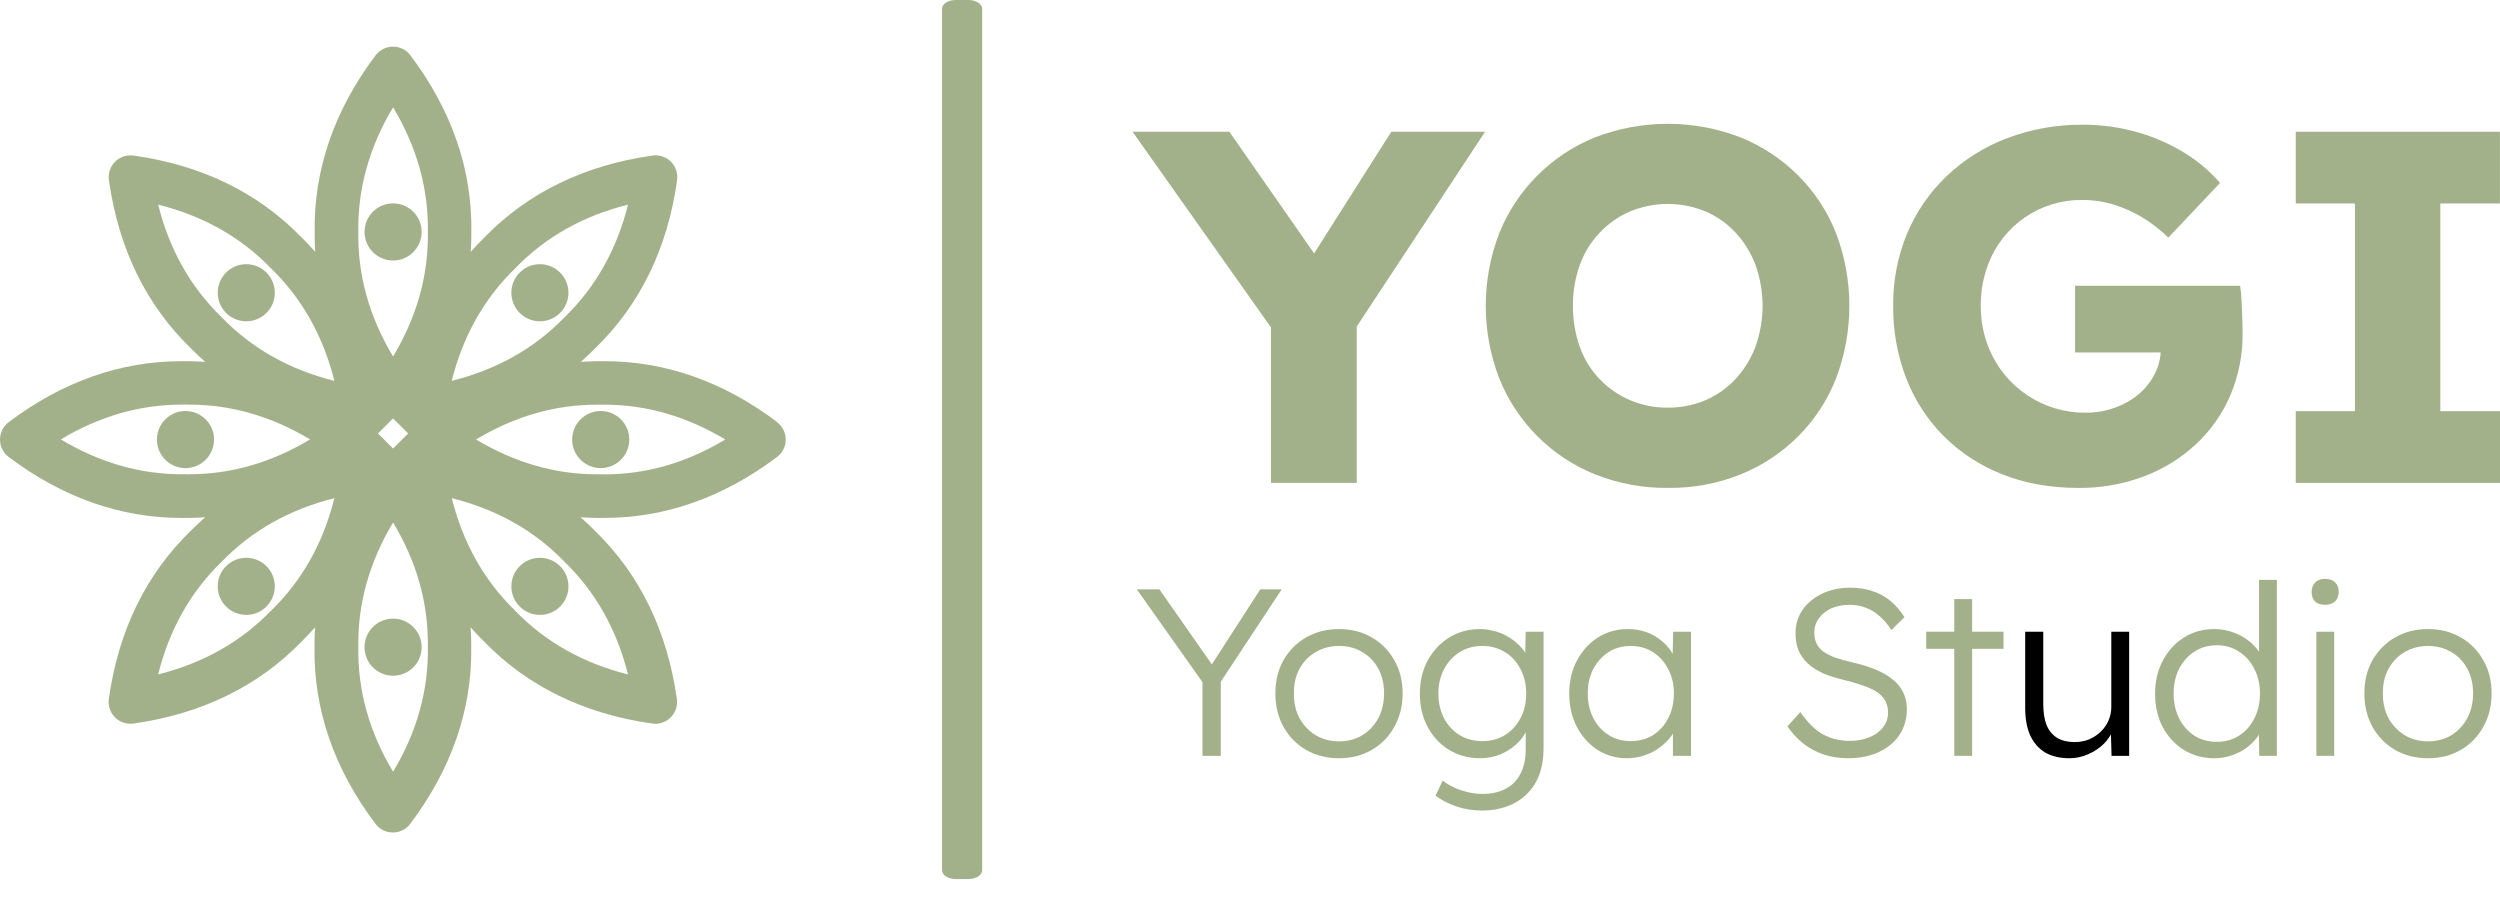 <svg width="94" height="34" viewBox="0 0 94 34" fill="none" xmlns="http://www.w3.org/2000/svg">
<path d="M36.93 0.331V32.722C36.93 32.904 36.699 33.052 36.416 33.052H35.934C35.65 33.052 35.42 32.905 35.42 32.722V0.331C35.42 0.148 35.65 0 35.934 0H36.414C36.699 0 36.93 0.148 36.93 0.331Z" fill="#A3B18A"/>
<path d="M29.227 15.872C27.206 14.35 25.022 13.581 22.735 13.581H22.438C22.236 13.581 22.037 13.594 21.839 13.606C22.025 13.44 22.206 13.271 22.384 13.091C24.063 11.46 25.102 9.335 25.459 6.775C25.477 6.649 25.465 6.521 25.425 6.4C25.385 6.28 25.317 6.17 25.227 6.08C25.137 5.991 25.028 5.923 24.907 5.883C24.787 5.842 24.658 5.831 24.532 5.849C21.974 6.21 19.849 7.244 18.216 8.925C18.037 9.099 17.869 9.281 17.702 9.467C17.716 9.219 17.727 8.971 17.723 8.721C17.758 6.38 16.988 4.146 15.431 2.08C15.355 1.979 15.256 1.896 15.143 1.84C15.029 1.783 14.904 1.753 14.777 1.753C14.65 1.753 14.524 1.783 14.411 1.84C14.297 1.896 14.198 1.979 14.122 2.08C12.568 4.145 11.797 6.38 11.831 8.721C11.827 8.971 11.838 9.219 11.851 9.467C11.688 9.282 11.519 9.1 11.337 8.925C9.707 7.245 7.583 6.207 5.021 5.849C4.895 5.831 4.767 5.843 4.646 5.883C4.526 5.923 4.416 5.991 4.327 6.081C4.237 6.171 4.169 6.28 4.129 6.4C4.089 6.521 4.077 6.649 4.095 6.775C4.456 9.335 5.49 11.46 7.17 13.091C7.345 13.272 7.528 13.441 7.715 13.606C7.516 13.595 7.316 13.581 7.116 13.581H6.817C4.531 13.581 2.346 14.351 0.327 15.873C0.225 15.949 0.143 16.048 0.086 16.162C0.03 16.276 0 16.401 0 16.528C0 16.655 0.03 16.78 0.086 16.894C0.143 17.007 0.225 17.106 0.327 17.183C2.347 18.704 4.531 19.474 6.818 19.474H6.965C7.015 19.474 7.069 19.474 7.112 19.474C7.314 19.474 7.513 19.46 7.713 19.449C7.527 19.614 7.346 19.784 7.168 19.963C5.488 21.594 4.451 23.72 4.092 26.28C4.076 26.396 4.085 26.514 4.118 26.626C4.151 26.738 4.208 26.842 4.285 26.93C4.361 27.019 4.456 27.09 4.562 27.139C4.668 27.188 4.783 27.214 4.9 27.214C4.939 27.214 4.977 27.211 5.016 27.206C7.575 26.845 9.7 25.81 11.332 24.131C11.512 23.957 11.68 23.773 11.846 23.588C11.832 23.836 11.821 24.084 11.825 24.334C11.791 26.675 12.56 28.909 14.117 30.975C14.193 31.077 14.292 31.159 14.405 31.216C14.519 31.273 14.644 31.302 14.771 31.302C14.899 31.302 15.024 31.273 15.138 31.216C15.251 31.159 15.35 31.077 15.426 30.975C16.98 28.909 17.752 26.675 17.718 24.334C17.722 24.085 17.711 23.836 17.696 23.589C17.861 23.774 18.029 23.956 18.21 24.131C19.841 25.81 21.965 26.844 24.527 27.206C24.565 27.211 24.603 27.214 24.642 27.214C24.759 27.214 24.875 27.188 24.981 27.139C25.087 27.09 25.182 27.019 25.258 26.931C25.335 26.842 25.392 26.738 25.425 26.626C25.458 26.514 25.466 26.396 25.45 26.28C25.09 23.72 24.054 21.595 22.375 19.963C22.2 19.783 22.015 19.613 21.83 19.449C22.029 19.46 22.228 19.474 22.43 19.474H22.724C25.01 19.474 27.195 18.704 29.216 17.183C29.317 17.106 29.4 17.008 29.457 16.894C29.514 16.78 29.543 16.655 29.543 16.528C29.543 16.401 29.514 16.275 29.457 16.162C29.4 16.048 29.317 15.949 29.216 15.873L29.227 15.872ZM14.212 16.298L14.78 15.731L15.347 16.298L14.781 16.865L14.212 16.298ZM19.368 10.093L19.385 10.075C20.51 8.913 21.929 8.115 23.614 7.694C23.193 9.378 22.395 10.797 21.233 11.922C21.227 11.928 21.221 11.935 21.215 11.941C20.09 13.102 18.674 13.899 16.984 14.32C17.408 12.637 18.206 11.217 19.368 10.093V10.093ZM13.473 8.708C13.448 7.092 13.886 5.523 14.78 4.036C15.674 5.523 16.112 7.091 16.087 8.707V8.733C16.113 10.349 15.674 11.916 14.78 13.404C13.886 11.917 13.448 10.349 13.473 8.733V8.708ZM5.947 7.694C7.631 8.115 9.049 8.912 10.174 10.075L10.193 10.093C11.354 11.218 12.153 12.636 12.572 14.321C10.889 13.9 9.47 13.102 8.345 11.94C8.339 11.934 8.332 11.928 8.327 11.921C7.165 10.796 6.367 9.378 5.947 7.694V7.694ZM6.986 17.831H6.96C6.915 17.831 6.87 17.831 6.825 17.831C5.257 17.831 3.735 17.39 2.288 16.522C3.735 15.653 5.256 15.214 6.824 15.214C6.869 15.214 6.915 15.214 6.96 15.214H6.986C7.032 15.214 7.077 15.214 7.122 15.214C8.69 15.214 10.212 15.655 11.658 16.522C10.211 17.391 8.69 17.831 7.121 17.831C7.076 17.836 7.031 17.835 6.986 17.833V17.831ZM10.193 22.959L10.174 22.977C9.049 24.138 7.631 24.936 5.947 25.358C6.366 23.674 7.165 22.255 8.327 21.129L8.346 21.111C9.47 19.95 10.889 19.152 12.573 18.731C12.153 20.418 11.354 21.836 10.193 22.962V22.959ZM16.087 24.344C16.113 25.96 15.674 27.528 14.78 29.016C13.886 27.528 13.448 25.961 13.473 24.344V24.318C13.448 22.702 13.886 21.134 14.78 19.645C15.674 21.134 16.112 22.701 16.087 24.318V24.344ZM23.613 25.358C21.93 24.937 20.511 24.139 19.385 22.978L19.368 22.959C18.206 21.833 17.408 20.415 16.987 18.731C18.671 19.151 20.09 19.949 21.214 21.111L21.233 21.129C22.394 22.258 23.192 23.675 23.613 25.36V25.358ZM22.732 17.833H22.596H22.57C22.525 17.833 22.481 17.833 22.436 17.833C20.867 17.833 19.346 17.392 17.899 16.524C19.346 15.656 20.866 15.216 22.435 15.216C22.48 15.216 22.525 15.216 22.57 15.216H22.597C22.643 15.216 22.688 15.216 22.733 15.216C24.301 15.216 25.823 15.657 27.269 16.524C25.825 17.396 24.304 17.836 22.735 17.836L22.732 17.833Z" fill="#A3B18A"/>
<path d="M22.587 17.601C23.18 17.601 23.661 17.12 23.661 16.527C23.661 15.934 23.18 15.454 22.587 15.454C21.994 15.454 21.513 15.934 21.513 16.527C21.513 17.12 21.994 17.601 22.587 17.601Z" fill="#A3B18A"/>
<path d="M6.974 17.601C7.567 17.601 8.048 17.12 8.048 16.527C8.048 15.934 7.567 15.454 6.974 15.454C6.381 15.454 5.9 15.934 5.9 16.527C5.9 17.12 6.381 17.601 6.974 17.601Z" fill="#A3B18A"/>
<path d="M14.78 25.407C15.373 25.407 15.854 24.927 15.854 24.334C15.854 23.741 15.373 23.26 14.78 23.26C14.187 23.26 13.706 23.741 13.706 24.334C13.706 24.927 14.187 25.407 14.78 25.407Z" fill="#A3B18A"/>
<path d="M14.78 9.795C15.373 9.795 15.854 9.314 15.854 8.721C15.854 8.128 15.373 7.647 14.78 7.647C14.187 7.647 13.706 8.128 13.706 8.721C13.706 9.314 14.187 9.795 14.78 9.795Z" fill="#A3B18A"/>
<path d="M20.3 23.12C20.893 23.12 21.374 22.64 21.374 22.047C21.374 21.453 20.893 20.973 20.3 20.973C19.707 20.973 19.227 21.453 19.227 22.047C19.227 22.64 19.707 23.12 20.3 23.12Z" fill="#A3B18A"/>
<path d="M9.259 12.081C9.852 12.081 10.333 11.6 10.333 11.007C10.333 10.414 9.852 9.933 9.259 9.933C8.666 9.933 8.186 10.414 8.186 11.007C8.186 11.6 8.666 12.081 9.259 12.081Z" fill="#A3B18A"/>
<path d="M9.259 23.12C9.852 23.12 10.333 22.64 10.333 22.047C10.333 21.453 9.852 20.973 9.259 20.973C8.666 20.973 8.186 21.453 8.186 22.047C8.186 22.64 8.666 23.12 9.259 23.12Z" fill="#A3B18A"/>
<path d="M20.3 12.081C20.893 12.081 21.374 11.6 21.374 11.007C21.374 10.414 20.893 9.933 20.3 9.933C19.707 9.933 19.227 10.414 19.227 11.007C19.227 11.6 19.707 12.081 20.3 12.081Z" fill="#A3B18A"/>
<path d="M47.789 18.157V11.574L47.921 12.498L42.584 4.954H46.224L50.298 10.801L48.638 10.744L52.313 4.954H55.839L50.731 12.705L51.014 11.423V18.157H47.789Z" fill="#A3B18A"/>
<path d="M62.727 18.345C61.785 18.358 60.849 18.184 59.973 17.836C59.161 17.509 58.424 17.021 57.806 16.402C57.187 15.783 56.7 15.045 56.374 14.233C55.694 12.473 55.694 10.523 56.374 8.763C56.701 7.952 57.188 7.215 57.806 6.597C58.425 5.978 59.162 5.491 59.973 5.164C61.733 4.486 63.683 4.486 65.443 5.164C66.254 5.492 66.992 5.98 67.612 6.598C68.23 7.216 68.714 7.954 69.036 8.767C69.703 10.526 69.703 12.469 69.036 14.228C68.716 15.044 68.231 15.786 67.612 16.406C66.993 17.025 66.255 17.512 65.443 17.839C64.579 18.184 63.657 18.356 62.727 18.345ZM62.708 15.327C63.197 15.333 63.682 15.236 64.132 15.045C64.561 14.859 64.947 14.585 65.264 14.242C65.589 13.889 65.842 13.476 66.009 13.025C66.361 12.037 66.361 10.958 66.009 9.97C65.842 9.52 65.589 9.107 65.264 8.754C64.947 8.41 64.561 8.137 64.132 7.952C63.22 7.575 62.196 7.575 61.284 7.952C60.853 8.139 60.465 8.411 60.143 8.754C59.813 9.104 59.56 9.518 59.398 9.97C59.224 10.46 59.138 10.977 59.143 11.498C59.138 12.021 59.224 12.541 59.398 13.035C59.557 13.489 59.811 13.904 60.143 14.251C60.473 14.597 60.872 14.871 61.313 15.056C61.755 15.241 62.23 15.333 62.708 15.327V15.327Z" fill="#A3B18A"/>
<path d="M78.156 18.346C77.1 18.346 76.145 18.176 75.292 17.836C74.466 17.515 73.716 17.027 73.088 16.403C72.47 15.783 71.988 15.041 71.674 14.224C71.34 13.355 71.174 12.43 71.183 11.499C71.173 10.571 71.349 9.65 71.702 8.792C72.041 7.978 72.545 7.243 73.182 6.633C73.838 6.007 74.612 5.52 75.459 5.199C76.372 4.853 77.341 4.68 78.316 4.69C79.011 4.686 79.703 4.782 80.371 4.973C80.991 5.149 81.584 5.409 82.134 5.746C82.636 6.051 83.088 6.433 83.473 6.877L81.53 8.934C81.235 8.647 80.909 8.394 80.559 8.179C80.224 7.978 79.866 7.816 79.493 7.698C79.102 7.577 78.695 7.517 78.286 7.519C77.522 7.512 76.775 7.738 76.145 8.168C75.515 8.598 75.031 9.211 74.76 9.925C74.568 10.427 74.472 10.961 74.477 11.499C74.473 12.042 74.575 12.581 74.779 13.084C75.072 13.807 75.576 14.427 76.225 14.861C76.874 15.295 77.638 15.523 78.419 15.517C78.795 15.519 79.168 15.455 79.521 15.328C79.848 15.213 80.151 15.041 80.417 14.819C80.667 14.607 80.872 14.348 81.021 14.055C81.172 13.76 81.249 13.432 81.247 13.101V12.611L81.662 13.253H78.022V10.744H84.227C84.257 10.931 84.276 11.12 84.283 11.31C84.296 11.549 84.306 11.781 84.312 12.008C84.318 12.234 84.322 12.404 84.322 12.517C84.332 13.324 84.174 14.125 83.86 14.868C83.561 15.563 83.121 16.188 82.568 16.704C81.999 17.23 81.334 17.642 80.608 17.914C79.824 18.208 78.993 18.354 78.156 18.346Z" fill="#A3B18A"/>
<path d="M86.32 18.157V15.46H88.546V7.651H86.32V4.954H93.997V7.651H91.756V15.46H94V18.157H86.32Z" fill="#A3B18A"/>
<path d="M45.213 28.42V25.299L45.276 25.737L42.745 22.16H43.594L45.669 25.129L45.481 25.111L47.386 22.16H48.191L45.768 25.836L45.902 25.227V28.42H45.213Z" fill="#A3B18A"/>
<path d="M50.351 28.51C49.886 28.51 49.471 28.405 49.108 28.197C48.75 27.988 48.467 27.699 48.258 27.329C48.055 26.959 47.954 26.539 47.954 26.068C47.954 25.603 48.055 25.189 48.258 24.825C48.467 24.461 48.75 24.175 49.108 23.966C49.471 23.758 49.886 23.653 50.351 23.653C50.81 23.653 51.219 23.758 51.576 23.966C51.94 24.175 52.223 24.461 52.426 24.825C52.635 25.189 52.739 25.603 52.739 26.068C52.739 26.539 52.635 26.959 52.426 27.329C52.223 27.699 51.94 27.988 51.576 28.197C51.219 28.405 50.81 28.51 50.351 28.51ZM50.351 27.875C50.679 27.875 50.971 27.797 51.227 27.642C51.484 27.481 51.684 27.267 51.827 26.998C51.97 26.724 52.041 26.414 52.041 26.068C52.041 25.722 51.97 25.415 51.827 25.147C51.684 24.879 51.484 24.67 51.227 24.521C50.971 24.366 50.679 24.288 50.351 24.288C50.023 24.288 49.728 24.366 49.466 24.521C49.209 24.67 49.006 24.882 48.857 25.156C48.714 25.424 48.646 25.728 48.652 26.068C48.646 26.414 48.714 26.724 48.857 26.998C49.006 27.267 49.209 27.481 49.466 27.642C49.728 27.797 50.023 27.875 50.351 27.875Z" fill="#A3B18A"/>
<path d="M55.73 30.477C55.384 30.477 55.056 30.424 54.746 30.317C54.436 30.209 54.18 30.075 53.977 29.914L54.245 29.351C54.365 29.446 54.502 29.529 54.657 29.601C54.818 29.678 54.991 29.738 55.175 29.78C55.36 29.828 55.548 29.851 55.739 29.851C56.085 29.851 56.377 29.786 56.615 29.655C56.86 29.529 57.045 29.342 57.17 29.091C57.301 28.841 57.367 28.531 57.367 28.161V27.267L57.474 27.24C57.42 27.466 57.304 27.678 57.125 27.875C56.946 28.066 56.729 28.221 56.472 28.34C56.216 28.453 55.945 28.51 55.658 28.51C55.223 28.51 54.833 28.405 54.487 28.197C54.147 27.988 53.879 27.702 53.682 27.338C53.485 26.968 53.387 26.551 53.387 26.086C53.387 25.615 53.485 25.198 53.682 24.834C53.885 24.464 54.156 24.175 54.496 23.966C54.836 23.758 55.217 23.653 55.641 23.653C55.825 23.653 56.004 23.677 56.177 23.725C56.35 23.767 56.508 23.829 56.651 23.913C56.8 23.996 56.934 24.091 57.054 24.199C57.173 24.306 57.271 24.422 57.349 24.548C57.432 24.673 57.492 24.801 57.528 24.932L57.34 24.905L57.367 23.752H58.038V28.134C58.038 28.51 57.984 28.841 57.877 29.127C57.769 29.419 57.611 29.664 57.403 29.86C57.2 30.063 56.955 30.215 56.669 30.317C56.389 30.424 56.076 30.477 55.73 30.477ZM55.739 27.866C56.055 27.866 56.335 27.791 56.58 27.642C56.83 27.487 57.027 27.276 57.17 27.007C57.313 26.739 57.385 26.429 57.385 26.077C57.385 25.731 57.313 25.424 57.17 25.156C57.033 24.887 56.839 24.676 56.589 24.521C56.338 24.366 56.055 24.288 55.739 24.288C55.417 24.288 55.131 24.366 54.88 24.521C54.636 24.676 54.442 24.887 54.299 25.156C54.156 25.424 54.084 25.731 54.084 26.077C54.084 26.417 54.153 26.724 54.29 26.998C54.433 27.267 54.627 27.478 54.871 27.633C55.122 27.788 55.411 27.866 55.739 27.866Z" fill="#A3B18A"/>
<path d="M61.167 28.51C60.762 28.51 60.395 28.405 60.067 28.197C59.739 27.982 59.48 27.693 59.289 27.329C59.098 26.959 59.003 26.542 59.003 26.077C59.003 25.606 59.101 25.189 59.298 24.825C59.495 24.461 59.757 24.175 60.085 23.966C60.419 23.758 60.791 23.653 61.203 23.653C61.447 23.653 61.674 23.689 61.883 23.761C62.091 23.832 62.276 23.933 62.437 24.065C62.604 24.19 62.741 24.339 62.849 24.512C62.962 24.679 63.039 24.861 63.081 25.058L62.884 24.959L62.911 23.752H63.582V28.42H62.902V27.276L63.081 27.159C63.039 27.338 62.959 27.511 62.84 27.678C62.72 27.839 62.574 27.982 62.401 28.107C62.234 28.233 62.044 28.331 61.829 28.402C61.62 28.474 61.4 28.51 61.167 28.51ZM61.319 27.866C61.629 27.866 61.907 27.791 62.151 27.642C62.395 27.487 62.586 27.276 62.723 27.007C62.867 26.733 62.938 26.423 62.938 26.077C62.938 25.731 62.867 25.424 62.723 25.156C62.586 24.887 62.395 24.676 62.151 24.521C61.907 24.366 61.629 24.288 61.319 24.288C61.003 24.288 60.723 24.366 60.478 24.521C60.24 24.676 60.049 24.887 59.906 25.156C59.769 25.424 59.7 25.731 59.7 26.077C59.7 26.417 59.769 26.724 59.906 26.998C60.043 27.267 60.234 27.478 60.478 27.633C60.723 27.788 61.003 27.866 61.319 27.866Z" fill="#A3B18A"/>
<path d="M69.488 28.51C69.172 28.51 68.874 28.465 68.594 28.376C68.314 28.286 68.057 28.152 67.825 27.973C67.592 27.794 67.387 27.574 67.208 27.311L67.691 26.775C67.971 27.174 68.257 27.454 68.549 27.615C68.847 27.776 69.181 27.857 69.551 27.857C69.819 27.857 70.064 27.812 70.284 27.723C70.505 27.633 70.678 27.508 70.803 27.347C70.928 27.186 70.991 27.001 70.991 26.793C70.991 26.655 70.967 26.533 70.919 26.426C70.878 26.319 70.812 26.223 70.723 26.14C70.633 26.056 70.523 25.982 70.392 25.916C70.261 25.851 70.109 25.791 69.936 25.737C69.769 25.683 69.581 25.63 69.372 25.576C69.068 25.505 68.8 25.421 68.567 25.326C68.341 25.224 68.147 25.102 67.986 24.959C67.831 24.816 67.712 24.652 67.628 24.467C67.551 24.276 67.512 24.053 67.512 23.796C67.512 23.552 67.562 23.325 67.664 23.117C67.771 22.908 67.917 22.729 68.102 22.58C68.287 22.425 68.505 22.306 68.755 22.222C69.005 22.139 69.274 22.097 69.56 22.097C69.882 22.097 70.168 22.142 70.419 22.231C70.675 22.315 70.902 22.44 71.098 22.607C71.295 22.774 71.465 22.974 71.608 23.206L71.116 23.689C70.991 23.492 70.848 23.322 70.687 23.179C70.532 23.036 70.359 22.929 70.168 22.857C69.983 22.78 69.778 22.741 69.551 22.741C69.289 22.741 69.056 22.786 68.853 22.875C68.657 22.965 68.502 23.09 68.388 23.251C68.275 23.406 68.218 23.585 68.218 23.787C68.218 23.936 68.245 24.071 68.299 24.19C68.353 24.303 68.436 24.405 68.549 24.494C68.669 24.578 68.821 24.655 69.005 24.727C69.196 24.792 69.423 24.855 69.685 24.914C69.995 24.986 70.272 25.072 70.517 25.174C70.767 25.275 70.979 25.397 71.152 25.54C71.331 25.678 71.465 25.839 71.555 26.023C71.65 26.208 71.698 26.42 71.698 26.658C71.698 27.028 71.605 27.353 71.42 27.633C71.236 27.908 70.976 28.122 70.642 28.277C70.314 28.432 69.93 28.51 69.488 28.51Z" fill="#A3B18A"/>
<path d="M73.481 28.42V22.526H74.152V28.42H73.481ZM72.426 24.396V23.752H75.332V24.396H72.426Z" fill="#A3B18A"/>
<path d="M77.811 28.51C77.453 28.51 77.149 28.438 76.898 28.295C76.654 28.146 76.466 27.931 76.335 27.651C76.21 27.371 76.147 27.022 76.147 26.605V23.752H76.827V26.471C76.827 26.787 76.869 27.052 76.952 27.267C77.041 27.475 77.173 27.633 77.346 27.741C77.525 27.848 77.742 27.902 77.999 27.902C78.195 27.902 78.377 27.869 78.544 27.803C78.711 27.732 78.857 27.636 78.982 27.517C79.108 27.398 79.206 27.258 79.278 27.097C79.349 26.936 79.385 26.766 79.385 26.587V23.752H80.056V28.42H79.394L79.367 27.436L79.474 27.383C79.403 27.592 79.283 27.782 79.117 27.955C78.95 28.122 78.75 28.256 78.517 28.358C78.291 28.459 78.055 28.51 77.811 28.51Z" fill="A3B18A"/>
<path d="M83.258 28.51C82.834 28.51 82.453 28.405 82.113 28.197C81.779 27.988 81.514 27.702 81.317 27.338C81.126 26.968 81.031 26.551 81.031 26.086C81.031 25.615 81.129 25.198 81.326 24.834C81.523 24.464 81.788 24.175 82.122 23.966C82.456 23.758 82.832 23.653 83.249 23.653C83.481 23.653 83.705 23.689 83.92 23.761C84.14 23.832 84.337 23.933 84.51 24.065C84.683 24.19 84.826 24.336 84.939 24.503C85.052 24.664 85.121 24.834 85.145 25.013L84.939 24.941V21.802H85.61V28.42H84.948L84.93 27.258L85.1 27.195C85.076 27.362 85.008 27.526 84.894 27.687C84.787 27.842 84.65 27.982 84.483 28.107C84.316 28.233 84.125 28.331 83.911 28.402C83.702 28.474 83.484 28.51 83.258 28.51ZM83.356 27.893C83.666 27.893 83.944 27.815 84.188 27.66C84.432 27.505 84.623 27.291 84.76 27.016C84.903 26.742 84.975 26.429 84.975 26.077C84.975 25.725 84.903 25.415 84.76 25.147C84.623 24.873 84.432 24.658 84.188 24.503C83.944 24.342 83.666 24.262 83.356 24.262C83.034 24.262 82.751 24.342 82.507 24.503C82.268 24.658 82.077 24.873 81.934 25.147C81.797 25.415 81.728 25.725 81.728 26.077C81.728 26.423 81.797 26.733 81.934 27.007C82.071 27.282 82.262 27.499 82.507 27.66C82.751 27.815 83.034 27.893 83.356 27.893Z" fill="#A3B18A"/>
<path d="M87.096 28.42V23.752H87.766V28.42H87.096ZM87.427 22.741C87.26 22.741 87.131 22.699 87.042 22.616C86.958 22.526 86.917 22.407 86.917 22.258C86.917 22.109 86.961 21.99 87.051 21.9C87.14 21.811 87.266 21.766 87.427 21.766C87.588 21.766 87.713 21.811 87.802 21.9C87.892 21.984 87.936 22.103 87.936 22.258C87.936 22.401 87.892 22.517 87.802 22.607C87.713 22.696 87.588 22.741 87.427 22.741Z" fill="#A3B18A"/>
<path d="M91.297 28.51C90.832 28.51 90.418 28.405 90.054 28.197C89.696 27.988 89.413 27.699 89.204 27.329C89.002 26.959 88.9 26.539 88.9 26.068C88.9 25.603 89.002 25.189 89.204 24.825C89.413 24.461 89.696 24.175 90.054 23.966C90.418 23.758 90.832 23.653 91.297 23.653C91.756 23.653 92.165 23.758 92.523 23.966C92.886 24.175 93.17 24.461 93.372 24.825C93.581 25.189 93.685 25.603 93.685 26.068C93.685 26.539 93.581 26.959 93.372 27.329C93.17 27.699 92.886 27.988 92.523 28.197C92.165 28.405 91.756 28.51 91.297 28.51ZM91.297 27.875C91.625 27.875 91.917 27.797 92.174 27.642C92.43 27.481 92.63 27.267 92.773 26.998C92.916 26.724 92.988 26.414 92.988 26.068C92.988 25.722 92.916 25.415 92.773 25.147C92.63 24.879 92.43 24.67 92.174 24.521C91.917 24.366 91.625 24.288 91.297 24.288C90.969 24.288 90.674 24.366 90.412 24.521C90.156 24.67 89.953 24.882 89.804 25.156C89.661 25.424 89.592 25.728 89.598 26.068C89.592 26.414 89.661 26.724 89.804 26.998C89.953 27.267 90.156 27.481 90.412 27.642C90.674 27.797 90.969 27.875 91.297 27.875Z" fill="#A3B18A"/>
</svg>